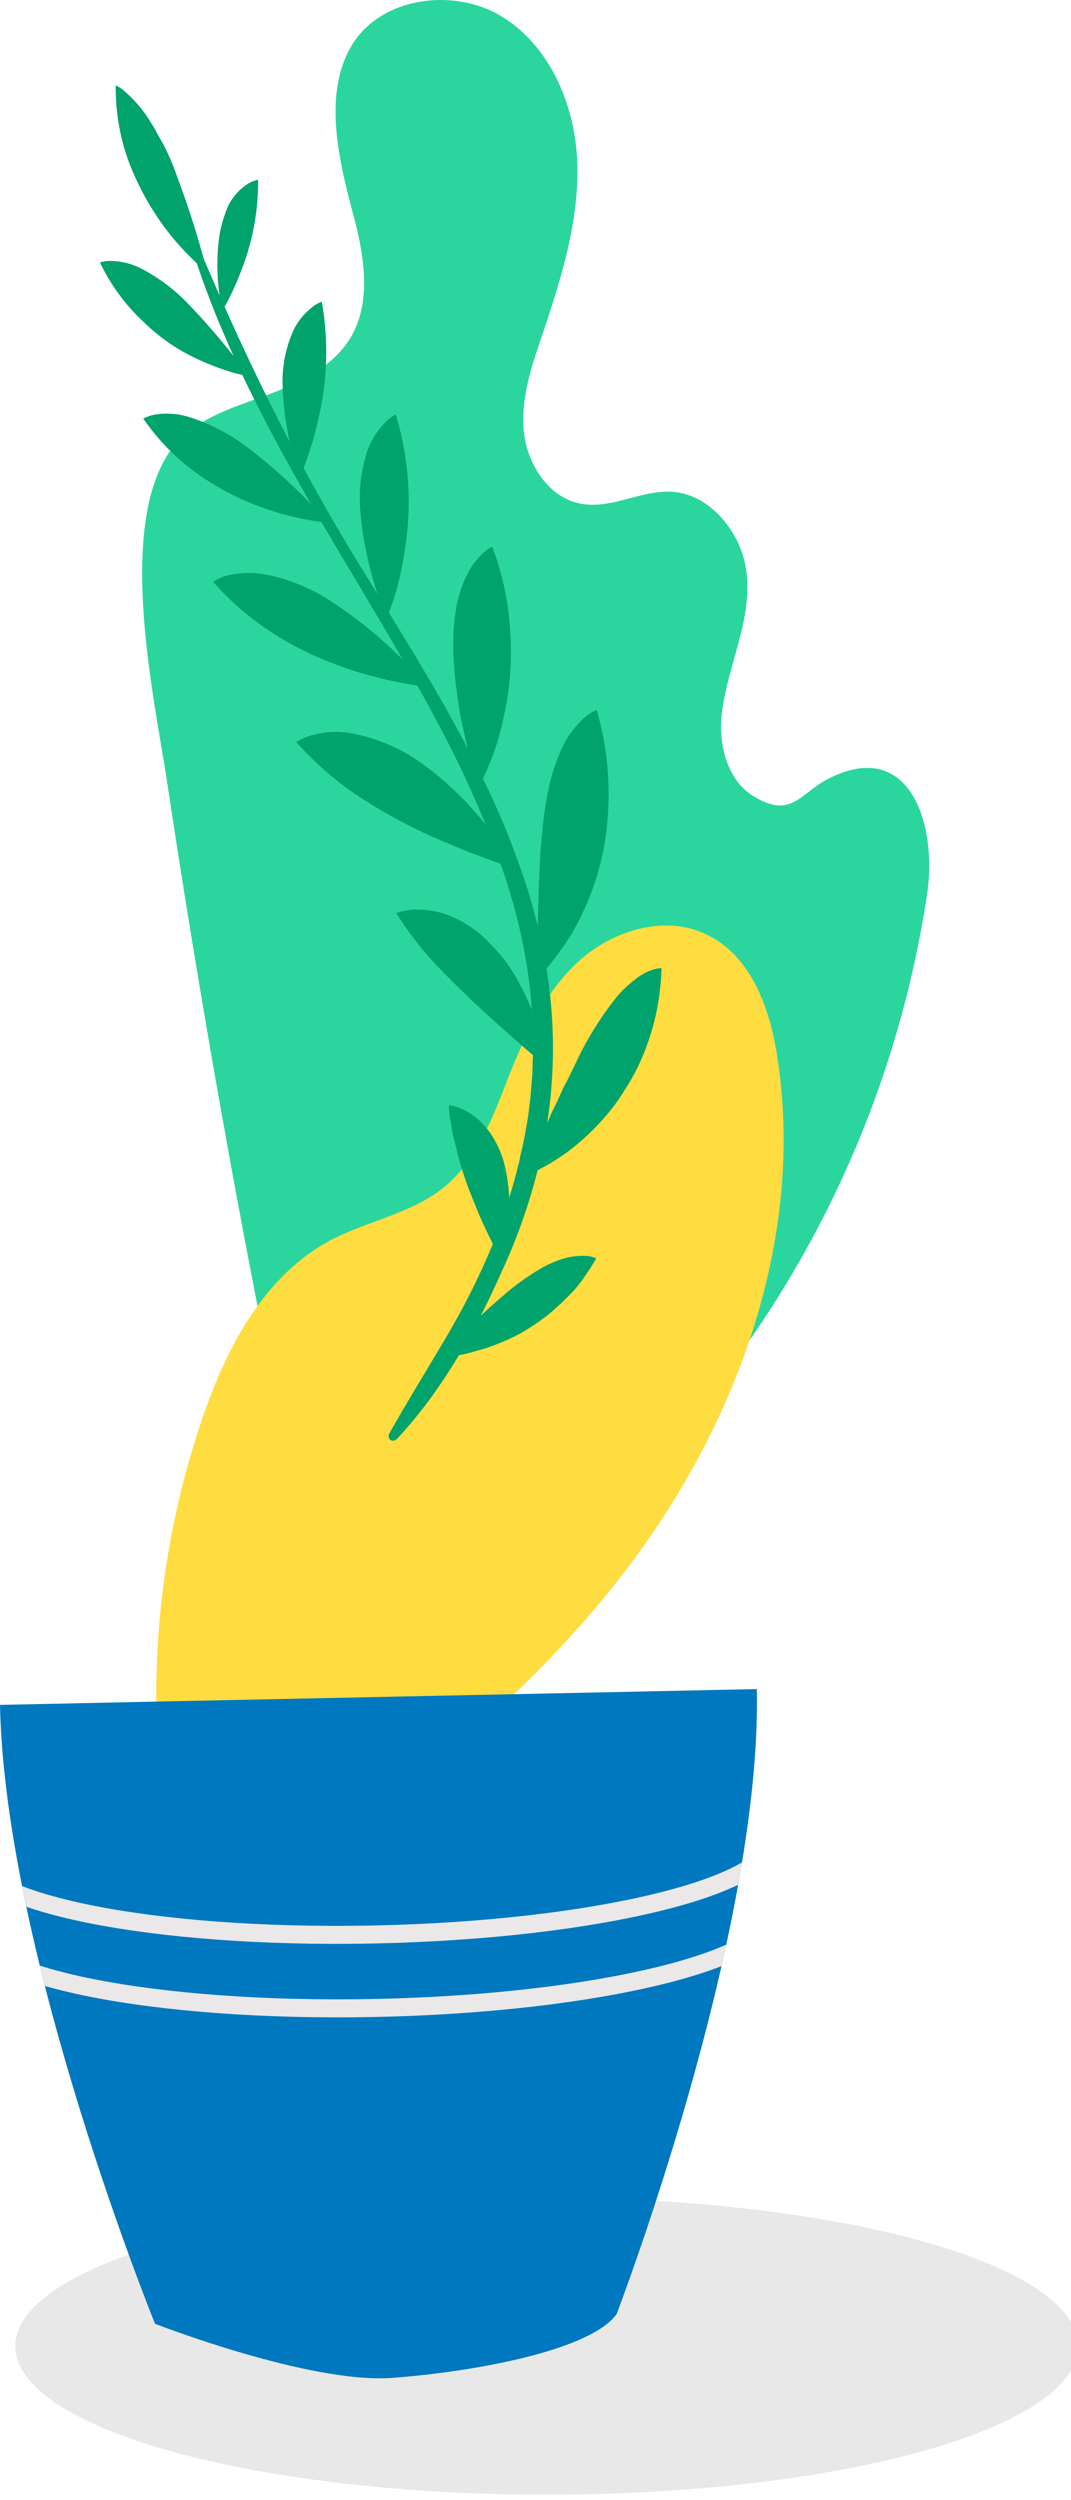 <svg xmlns="http://www.w3.org/2000/svg" viewBox="0 0 210 490"><defs><style>.d{fill:#00a36b}.f{clip-path:url(#a)}.g{fill:none;stroke:#eae8e9;stroke-miterlimit:10;stroke-width:3.53px}</style><clipPath id="a"><path d="M84.5 466.1c16.2-1.2 38.9-5.4 44-12.5 0 0 28.5-74.2 27.5-122.5-22.7.5-120.5 2.5-148.4 3.1 1 49 30.4 121.3 30.4 121.3s30.3 11.8 46.5 10.6z"/></clipPath></defs><g transform="translate(-7.6 -.062)"><ellipse cx="104.2" cy="29.1" fill="#020202" opacity=".09" rx="104.2" ry="29.1" transform="translate(10.6 430.8)"/><path fill="#2bd69e" d="M106 3.3C96.3-2.6 81.6-.4 76.2 9.6c-5.4 9.9-1.8 23.2.9 33.4 2 7.7 3.3 16.5-.8 23.3-3.1 5.1-8.7 8.2-14.3 10.4s-11.5 3.8-16.5 7.2c-17 11.6-7.8 51.8-5.2 69q12.45 82.65 30.5 164.3l7.3 26.5c5.4-7.9 10-17.8 16.7-24.6 4.4-4.5 10.2-6.5 15.3-9.9 14.6-9.8 27.4-24 38.1-37.8a207.04 207.04 0 0 0 41.2-96.2c2-13.6-3.4-30.7-19.4-22.5-5.5 2.8-7.2 7.9-14.5 3.5-5.3-3.1-7-10.2-6.4-15.9 1.1-11.2 8.6-23 3-34.3-2.4-4.8-6.8-8.9-12.1-9.5-6.2-.7-12.3 3.4-18.4 2.3-6.4-1.1-10.7-7.8-11.3-14.3s1.6-12.9 3.7-19c3.6-10.8 7.1-21.8 6.8-33.2-.3-11.3-5.2-23.1-14.8-29z"/><path fill="#ffdc40" d="M146.1 183.2c-7.9-3.8-17.7-1-24.4 4.7-6.6 5.7-10.6 13.9-13.9 22-3.3 8.3-6.3 17.3-13.2 22.9-6.5 5.2-15.2 6.6-22.5 10.5-12.8 7-20.1 20.9-24.8 34.7a168.441 168.441 0 0 0-6 86.5l6.9 12.9c30.4-19.2 59.9-40.7 81.8-69.2s35.4-64.9 30.1-100.4c-1.4-9.8-5.1-20.4-14-24.6z"/><path d="M46 51.1c5.5 16.6 13.6 32.1 22.2 47.1 8.7 15.1 18 29.7 26 45a206.086 206.086 0 0 1 10.6 23.5c1.5 4 2.8 8.1 3.9 12.2a106.326 106.326 0 0 1 2.5 12.5 90.393 90.393 0 0 1 .9 12.7c.1 2.1-.1 4.2-.1 6.4-.2 2.1-.3 4.2-.6 6.3-.2 2.1-.6 4.2-1 6.3-.2 1-.4 2.1-.7 3.1l-.3 1.6-.4 1.5c-1 4.1-2.4 8.2-3.8 12.2a143.41 143.41 0 0 1-9.8 20.1c-3.8 6.5-7.8 12.9-11.4 19.3-.7 1.2.6 2.1 1.5 1.1 8.7-9.3 15.4-21.2 20.6-33a110.688 110.688 0 0 0 8-24.4 96.234 96.234 0 0 0 1.7-25.7 98.664 98.664 0 0 0-1.6-12 111.069 111.069 0 0 0-2.9-11.7c-.6-1.9-1.2-3.8-1.9-5.7s-1.4-3.8-2.1-5.6c-1.5-3.7-3.1-7.4-4.9-11-7-14.4-15.5-27.8-23.8-41.3-6-9.7-11.7-19.9-16.9-30.2s-10-20.8-14.4-31.2c-.4-1-1.7-.3-1.3.9z" class="d"/><path d="M106.3 247.8a2.767 2.767 0 0 0-.4-.7 19.016 19.016 0 0 1-1.1-2.1c-.9-1.8-2.1-4.2-3.4-7.2-.6-1.5-1.2-3-1.9-4.7-.6-1.7-1.2-3.4-1.7-5.2a26.806 26.806 0 0 1-.7-2.7c-.2-.9-.5-1.8-.7-2.8-.2-.9-.3-1.9-.5-2.8a28.505 28.505 0 0 1-.3-2.9 6.51 6.51 0 0 1 2.1.5 12.653 12.653 0 0 1 4.7 3.3 15.085 15.085 0 0 1 2.5 3.6 18.633 18.633 0 0 1 1.9 5.5c.9 4.4 1.1 10.4-.5 18.2zm8.7-38.6s-1.2-1-3.2-2.6c-2-1.7-4.7-4.1-7.7-6.8-3.1-2.8-6.4-5.9-9.7-9.3a65.88 65.88 0 0 1-9.1-11.5 11.611 11.611 0 0 1 2.7-.6 16.686 16.686 0 0 1 7.4 1 20.668 20.668 0 0 1 5 2.7 18.373 18.373 0 0 1 2.7 2.3c.9.9 1.8 1.9 2.8 3a32.894 32.894 0 0 1 2.7 3.9 44.748 44.748 0 0 1 2.5 4.9 42.5 42.5 0 0 1 3.9 13zm-6.4-38.9s-1.7-.5-4.4-1.5c-1.3-.5-3-1.1-4.8-1.8s-3.8-1.6-6-2.5a98.173 98.173 0 0 1-13.8-7.3 61.786 61.786 0 0 1-13.9-11.7 11.526 11.526 0 0 1 2.9-1.3 17.54 17.54 0 0 1 8.5-.3 34.237 34.237 0 0 1 13.9 6.3c1.4 1 2.7 2.1 4.2 3.4 1.4 1.3 2.9 2.7 4.4 4.3a68.642 68.642 0 0 1 9 12.4zm-17.1-35.6a79.389 79.389 0 0 1-14.6-3.2c-8.3-2.7-18.8-7.5-27.5-17.4a8.422 8.422 0 0 1 2.6-1.2 17.984 17.984 0 0 1 7.9-.2 36.168 36.168 0 0 1 13.2 5.6 87.26 87.26 0 0 1 18.4 16.4zm-19.6-32.2s-1.4-.1-3.6-.5a54.137 54.137 0 0 1-9.1-2.4 53.131 53.131 0 0 1-11.9-6 43.561 43.561 0 0 1-11.6-11.5 7.5 7.5 0 0 1 2.4-.8 14.705 14.705 0 0 1 6.9.6 38.185 38.185 0 0 1 11.2 5.9 109.186 109.186 0 0 1 15.7 14.7zM56.4 73.8s-1.2-.2-3.1-.7a51.126 51.126 0 0 1-7.7-3 37.427 37.427 0 0 1-9.7-6.8 38.529 38.529 0 0 1-8.7-11.8 6.836 6.836 0 0 1 2.2-.3 13.637 13.637 0 0 1 5.9 1.5 35.45 35.45 0 0 1 9 6.7 137.1 137.1 0 0 1 12.1 14.4zm37.4 192.4s1.2-.1 3.1-.4a33.4 33.4 0 0 0 3.5-.8l2.1-.6c.7-.2 1.5-.5 2.3-.8a43.762 43.762 0 0 0 5-2.3 47.441 47.441 0 0 0 5.2-3.5 56.137 56.137 0 0 0 5.1-4.8 23.721 23.721 0 0 0 2.3-3c.4-.5.7-1.1 1.1-1.6.3-.6.7-1.1 1-1.7a5.327 5.327 0 0 0-2.1-.5 13.694 13.694 0 0 0-5.9 1.1 21.379 21.379 0 0 0-4.2 2.2 45.985 45.985 0 0 0-5.1 3.7 128.855 128.855 0 0 0-13.4 13zM51.2 60.9s.5-.8 1.2-2.1a58.29 58.29 0 0 0 2.5-5.7 47.1 47.1 0 0 0 3.3-17.8 6.912 6.912 0 0 0-1.5.5 10.094 10.094 0 0 0-3.3 2.9 9.986 9.986 0 0 0-1.6 3.1 23.512 23.512 0 0 0-1.2 4.6 41.094 41.094 0 0 0 .6 14.5zm58.6 169.9a28.99 28.99 0 0 0 3.8-1.7 40.215 40.215 0 0 0 8.9-6.3 45.955 45.955 0 0 0 5.1-5.5 30.72 30.72 0 0 0 2.4-3.5c.4-.6.8-1.2 1.2-1.9s.7-1.3 1.1-2a47.259 47.259 0 0 0 5-20.1 7.454 7.454 0 0 0-2.7.7 11.765 11.765 0 0 0-2.8 1.8 20.678 20.678 0 0 0-3.4 3.3 64.5 64.5 0 0 0-7.9 12.8c-.7 1.4-1.4 3-2.3 4.6-.4.8-.8 1.7-1.2 2.6s-.9 1.8-1.3 2.7c-.2.5-.4.9-.6 1.4s-.5 1-.7 1.5c-.5 1-.9 2-1.4 3-1.1 2.1-2 4.3-3.2 6.6zm2.8-38.7l.9-.9a22.816 22.816 0 0 0 2.3-2.6 49.327 49.327 0 0 0 3.1-4.3 42.888 42.888 0 0 0 3.3-6.1 51.433 51.433 0 0 0 4.5-17.3 58.9 58.9 0 0 0-2.1-21.7 9.4 9.4 0 0 0-2.6 1.7 18.708 18.708 0 0 0-4.9 7.4c-1.6 3.8-2.7 8.9-3.3 16.1-.7 7.2-.6 16.2-1.2 27.7zm-11.4-37.4a34.485 34.485 0 0 0 1.9-3.8 50.428 50.428 0 0 0 3.3-10.5 56.755 56.755 0 0 0 1.3-15.4 55.326 55.326 0 0 0-3.6-17.8s-4 1.8-6.2 8.6c-1.1 3.4-1.7 8.1-1.3 14.4A103.612 103.612 0 0 0 98 141c.9 4 1.9 8.6 3.2 13.7zm-17.9-33.2a52.7 52.7 0 0 0 3.5-12.6 58.987 58.987 0 0 0-1.6-27.6 7.512 7.512 0 0 0-2 1.5 15.1 15.1 0 0 0-3.6 5.7 29.987 29.987 0 0 0-1.3 12.2c.4 5.4 1.9 12.2 5 20.8zm-16.9-28s.5-1.1 1.2-3a59.231 59.231 0 0 0 2.3-7.8 56.758 56.758 0 0 0 .8-23.5 5.5 5.5 0 0 0-1.9 1.1 12.4 12.4 0 0 0-3.7 4.6A24.262 24.262 0 0 0 63 75.3a58.182 58.182 0 0 0 3.4 18.2zM48.2 53.3s-.3-.2-.8-.6a24.528 24.528 0 0 1-2-1.8 50.355 50.355 0 0 1-6.2-7.2 54.237 54.237 0 0 1-6.3-11.8 41.688 41.688 0 0 1-2.6-15.1 7.1 7.1 0 0 1 2 1.4 25.285 25.285 0 0 1 4.6 5.4c.4.7.9 1.4 1.3 2.2s.9 1.6 1.4 2.5a47.617 47.617 0 0 1 2.7 6.3 177.918 177.918 0 0 1 5.9 18.7z" class="d"/><path fill="#0078bf" d="M84.5 466.1c16.2-1.2 38.9-5.4 44-12.5 0 0 28.5-74.2 27.5-122.5-22.7.5-120.5 2.5-148.4 3.1 1 49 30.4 121.3 30.4 121.3s30.3 11.8 46.5 10.6z"/><g class="f"><path d="M159.3 360.1c.2 9.6-34.9 18.2-78.4 19.1S2 372.9 1.8 363.3" class="g"/></g><g class="f"><path d="M159.6 374.5c.2 9.6-34.9 18.2-78.4 19.1s-78.9-6.2-79.1-15.8" class="g"/></g></g></svg>